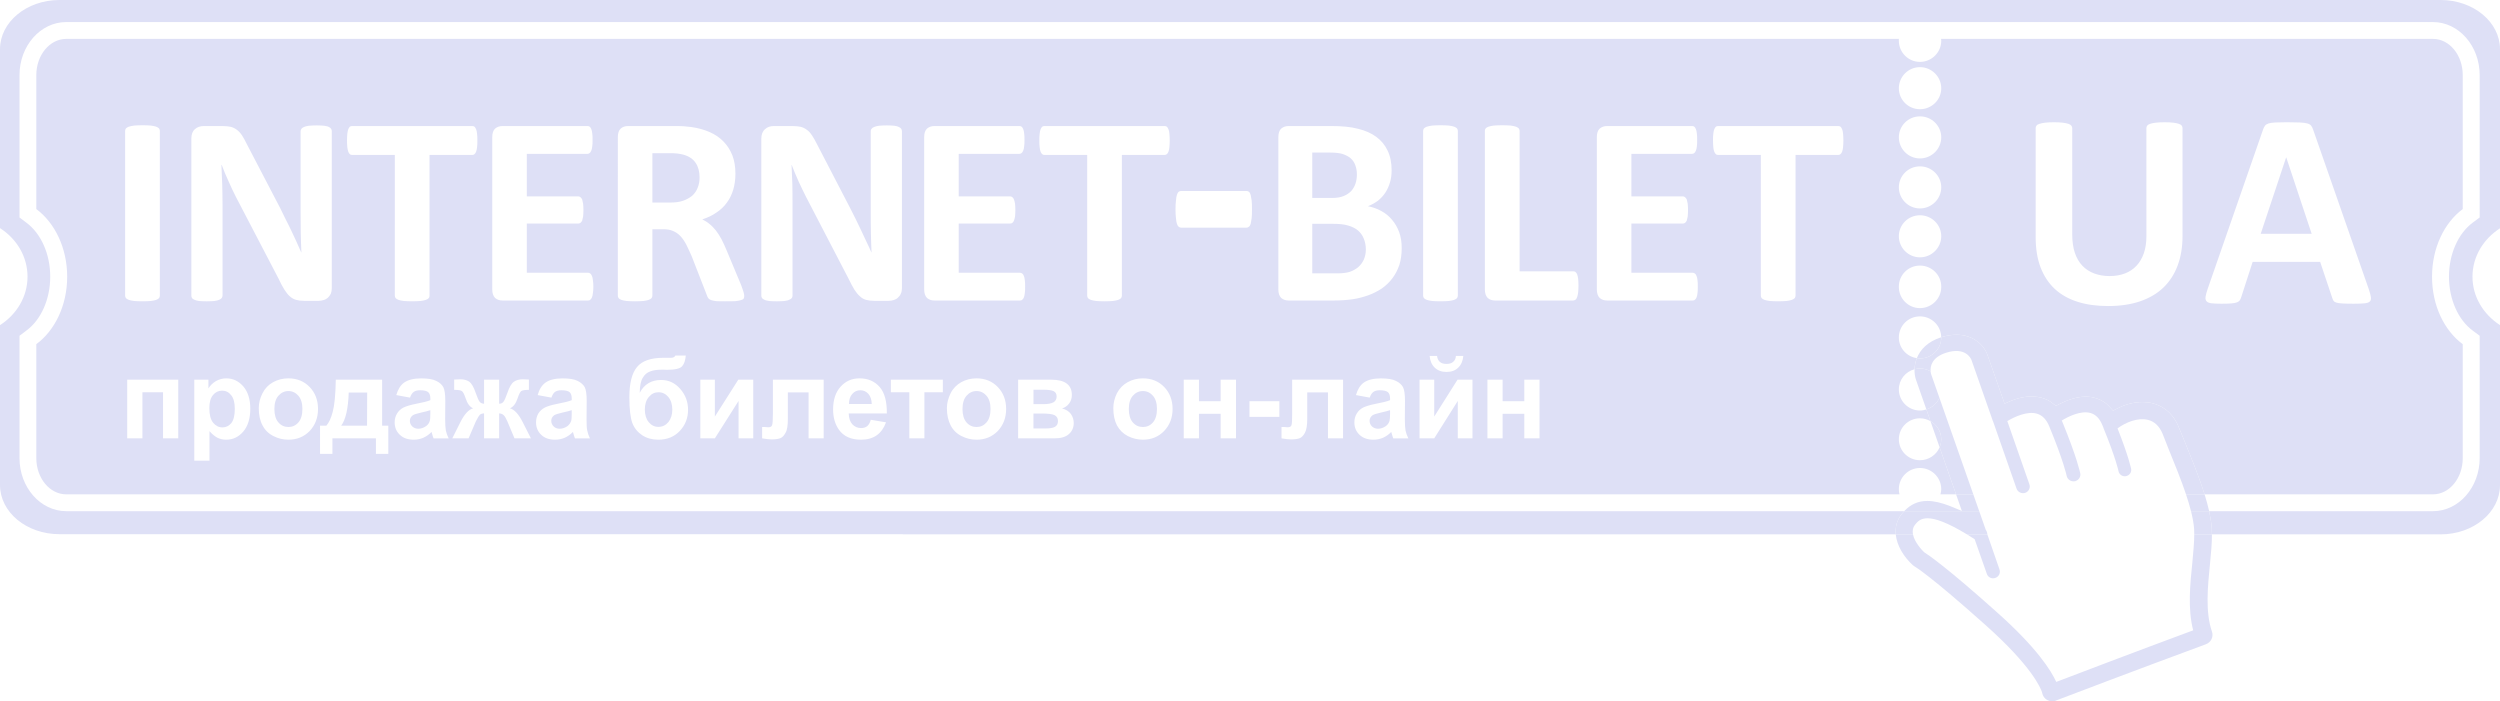 <?xml version="1.0" encoding="utf-8"?>
<!-- Generator: Adobe Illustrator 21.0.0, SVG Export Plug-In . SVG Version: 6.00 Build 0)  -->
<svg fill="#dee0f6" version="1.1" id="_x2D_deT_1" xmlns="http://www.w3.org/2000/svg" xmlns:xlink="http://www.w3.org/1999/xlink" x="0px" y="0px"
	 viewBox="0 0 340.952 95.65" style="enable-background:new 0 0 340.952 95.65;" xml:space="preserve">
<style type="text/css">
	.st0{fill:#dee0f6;}
</style>
<path d="M117.347,53.223c-0.46,0-0.827,0.164-1.12,0.51c-0.294,0.328-0.441,0.784-0.441,1.367h3.104
	c-0.019-0.619-0.184-1.075-0.478-1.402C118.118,53.387,117.769,53.223,117.347,53.223z"/>
<path d="M133.177,53.332c-0.532,0-0.991,0.219-1.359,0.638c-0.367,0.418-0.551,1.02-0.551,1.822c0,0.783,0.184,1.403,0.551,1.822
	c0.367,0.42,0.826,0.621,1.359,0.621c0.551,0,0.992-0.201,1.359-0.621c0.368-0.419,0.551-1.038,0.551-1.841
	c0-0.783-0.184-1.384-0.551-1.803C134.169,53.551,133.728,53.332,133.177,53.332z"/>
<path d="M143.682,54.863c0.276-0.165,0.422-0.438,0.422-0.784c0-0.347-0.128-0.584-0.404-0.729
	c-0.257-0.128-0.735-0.201-1.414-0.201h-1.341v1.97h1.341C142.929,55.119,143.388,55.026,143.682,54.863z"/>
<path d="M183.244,26.738c0.414-0.173,0.741-0.39,1.025-0.671c0.262-0.303,0.458-0.628,0.589-1.017
	c0.131-0.39,0.196-0.801,0.196-1.235c0-0.476-0.065-0.886-0.217-1.276c-0.131-0.39-0.349-0.693-0.633-0.953
	c-0.284-0.238-0.655-0.434-1.091-0.585c-0.436-0.13-1.025-0.195-1.745-0.195h-2.4v6.192h2.64
	C182.305,26.998,182.829,26.911,183.244,26.738z"/>
<path d="M185.207,31.436c-0.349-0.282-0.786-0.52-1.331-0.672c-0.546-0.174-1.244-0.239-2.094-0.239h-2.815v6.756h3.425
	c0.655,0,1.2-0.065,1.659-0.195c0.436-0.151,0.829-0.369,1.156-0.628c0.327-0.281,0.589-0.627,0.786-1.039
	c0.174-0.411,0.283-0.866,0.283-1.407c0-0.541-0.109-1.04-0.283-1.472C185.818,32.107,185.557,31.739,185.207,31.436z"/>
<path d="M143.811,56.613c-0.312-0.146-0.9-0.219-1.8-0.219h-1.066v2.041h1.635c0.588,0,1.029-0.073,1.285-0.219
	c0.275-0.146,0.422-0.42,0.422-0.783C144.288,57.032,144.123,56.777,143.811,56.613z"/>
<path d="M187.189,56.631c-0.257,0.2-0.404,0.455-0.404,0.747c0,0.31,0.111,0.565,0.331,0.784c0.221,0.2,0.495,0.31,0.827,0.31
	c0.368,0,0.716-0.127,1.065-0.364c0.257-0.2,0.421-0.437,0.496-0.711c0.054-0.182,0.073-0.529,0.073-1.021v-0.437
	c-0.258,0.091-0.681,0.201-1.25,0.328C187.74,56.394,187.372,56.521,187.189,56.631z"/>
<path d="M93.184,21.087c-0.24-0.066-0.524-0.108-0.829-0.152c-0.306-0.044-0.72-0.044-1.266-0.044h-2.117v6.733h2.4
	c0.676,0,1.265-0.065,1.767-0.238c0.502-0.173,0.916-0.411,1.266-0.693c0.327-0.303,0.589-0.671,0.741-1.083
	c0.175-0.411,0.262-0.887,0.262-1.407c0-0.779-0.174-1.45-0.524-1.97C94.536,21.694,93.969,21.304,93.184,21.087z"/>
<path d="M30.296,53.277c-0.496,0-0.919,0.201-1.249,0.602c-0.331,0.4-0.496,0.984-0.496,1.767c0,0.911,0.166,1.568,0.514,2.005
	c0.349,0.419,0.772,0.638,1.267,0.638c0.496,0,0.881-0.2,1.212-0.583c0.313-0.401,0.478-1.056,0.478-1.95
	c0-0.838-0.165-1.458-0.496-1.859C31.196,53.478,30.792,53.277,30.296,53.277z"/>
<path d="M46.531,58.053h3.526l0.019-4.52H47.56C47.486,55.738,47.137,57.25,46.531,58.053z"/>
<path d="M39.332,53.332c-0.532,0-0.991,0.219-1.359,0.638c-0.367,0.418-0.551,1.02-0.551,1.822c0,0.783,0.184,1.403,0.551,1.822
	c0.368,0.42,0.827,0.621,1.359,0.621s0.991-0.201,1.359-0.621c0.367-0.419,0.551-1.038,0.551-1.841c0-0.783-0.184-1.384-0.551-1.803
	C40.323,53.551,39.864,53.332,39.332,53.332z"/>
<path d="M89.817,53.496c-0.533,0-0.955,0.201-1.322,0.638c-0.367,0.419-0.551,1.002-0.551,1.713c0,0.729,0.184,1.313,0.532,1.732
	c0.349,0.419,0.79,0.638,1.304,0.638c0.569,0,1.01-0.219,1.378-0.656c0.348-0.438,0.532-1.021,0.532-1.695
	c0-0.711-0.184-1.294-0.551-1.732C90.791,53.715,90.332,53.496,89.817,53.496z"/>
<path d="M75.584,56.631c-0.275,0.2-0.403,0.455-0.403,0.747c0,0.31,0.11,0.565,0.33,0.784c0.202,0.2,0.478,0.31,0.826,0.31
	c0.368,0,0.717-0.127,1.066-0.364c0.239-0.2,0.404-0.437,0.496-0.711c0.055-0.182,0.073-0.529,0.073-1.021v-0.437
	c-0.257,0.091-0.679,0.201-1.267,0.328C76.135,56.394,75.769,56.521,75.584,56.631z"/>
<path d="M56.301,56.631c-0.257,0.2-0.404,0.455-0.404,0.747c0,0.31,0.11,0.565,0.331,0.784c0.221,0.2,0.495,0.31,0.827,0.31
	c0.367,0,0.716-0.127,1.065-0.364c0.257-0.2,0.422-0.437,0.496-0.711c0.055-0.182,0.073-0.529,0.073-1.021v-0.437
	c-0.258,0.091-0.68,0.201-1.249,0.328C56.852,56.394,56.485,56.521,56.301,56.631z"/>
<path d="M155.877,53.332c-0.551,0-1.01,0.219-1.377,0.638c-0.368,0.418-0.551,1.02-0.551,1.822c0,0.783,0.184,1.403,0.551,1.822
	c0.367,0.42,0.826,0.621,1.377,0.621c0.532,0,0.992-0.201,1.359-0.621c0.367-0.419,0.551-1.038,0.551-1.841
	c0-0.783-0.184-1.384-0.551-1.803C156.868,53.551,156.409,53.332,155.877,53.332z"/>
<path d="M340.952,31.133V6.711c0-3.702-3.622-6.711-8.095-6.711h-21.685h-0.175h-8.116h-12.868h-22.089H8.116
	C3.621,0,0,3.009,0,6.711v24.401c2.269,1.45,3.753,3.875,3.753,6.624c0,2.729-1.484,5.153-3.753,6.604v21.801
	c0,3.725,3.621,6.712,8.116,6.712h114.909c0.066,0,0.11,0.022,0.175,0.022h8.291h127.054c-0.09-0.969,0.139-1.938,0.834-2.803
	c0.103-0.128,0.209-0.245,0.316-0.358l-6.683,0h-6.612H9.032c-3.513,0-6.371-3.247-6.371-7.231V46.938v-1.147l0.917-0.694
	c2.029-1.472,3.272-4.308,3.272-7.361c0-3.075-1.243-5.889-3.272-7.383l-0.917-0.693v-1.148V10.24c0-3.984,2.858-7.231,6.371-7.231
	h237.367h6.612h14.914h22.089h41.796c3.514,0,6.37,3.247,6.37,7.231v18.273v1.148l-0.937,0.693
	c-2.006,1.494-3.251,4.308-3.251,7.383c0,3.052,1.245,5.889,3.251,7.361l0.937,0.694v1.147v15.545c0,3.984-2.857,7.231-6.37,7.231
	h-30.526c0.177,0.802,0.305,1.574,0.354,2.308c0.021,0.272,0.023,0.562,0.025,0.854h31.194c4.473,0,8.095-3.009,8.095-6.711V44.34
	c-2.248-1.451-3.753-3.854-3.753-6.604C337.199,34.987,338.704,32.583,340.952,31.133z"/>
<polygon points="311.802,21.472 311.783,21.472 308.316,31.89 315.268,31.89 "/>
<path d="M261.846,62.765c-1.592,0-2.879-1.278-2.879-2.858c0-1.581,1.286-2.858,2.879-2.858c0.522,0,1.007,0.148,1.432,0.388
	l-0.559-1.598c-0.278,0.089-0.568,0.149-0.873,0.149c-1.592,0-2.879-1.299-2.879-2.88c0-1.325,0.909-2.426,2.139-2.751
	c0.016-0.489,0.114-1.005,0.316-1.513c-1.39-0.204-2.456-1.379-2.456-2.815c0-1.603,1.286-2.88,2.879-2.88
	c1.58,0,2.878,1.258,2.899,2.843c0.016-0.005,0.029-0.011,0.045-0.016c0.719-0.215,1.396-0.324,2.051-0.324
	c2.203,0,3.686,1.342,4.188,2.685l2.356,6.712l0.742-0.325c1.592-0.672,3.054-0.823,4.297-0.477
	c0.589,0.152,1.113,0.412,1.571,0.801l0.392,0.302l0.458-0.238c0.895-0.454,2.248-1.018,3.622-1.018
	c0.437,0,0.872,0.065,1.243,0.174c0.808,0.217,1.505,0.65,2.051,1.277L288.178,56l0.524-0.26c0.806-0.432,2.072-0.909,3.467-0.909
	c0.458,0,0.917,0.044,1.332,0.153c1.177,0.281,2.77,1.082,3.665,3.333l0.808,1.97c1.051,2.591,2.008,4.964,2.688,7.133h31.149
	c2.248,0,4.059-2.208,4.059-4.937V46.938c-2.509-1.841-4.188-5.261-4.188-9.202c0-3.94,1.679-7.361,4.188-9.223V10.24
	c0-2.727-1.811-4.936-4.059-4.936h-41.796h-22.089h-14.914h-6.612H9.032c-2.247,0-4.08,2.208-4.08,4.936v18.273
	c2.509,1.862,4.21,5.283,4.21,9.223c0,3.941-1.701,7.361-4.21,9.202v15.545c0,2.729,1.833,4.937,4.08,4.937h237.367h6.612h6.043
	c-0.066-0.239-0.087-0.476-0.087-0.714c0-1.581,1.286-2.88,2.879-2.88c1.593,0,2.903,1.299,2.903,2.88
	c0,0.238-0.045,0.475-0.11,0.714h2.13l-2.244-6.417C264.086,62.037,263.047,62.765,261.846,62.765z M301.08,39.411l7.56-21.749
	c0.077-0.213,0.162-0.388,0.265-0.524c0.103-0.129,0.265-0.233,0.485-0.304c0.22-0.065,0.524-0.11,0.918-0.13
	c0.388-0.019,0.912-0.032,1.552-0.032c0.743,0,1.339,0.013,1.785,0.032c0.44,0.02,0.783,0.065,1.028,0.13
	c0.246,0.071,0.427,0.175,0.53,0.317c0.11,0.136,0.2,0.323,0.278,0.569l7.579,21.729c0.149,0.453,0.246,0.815,0.285,1.08
	c0.033,0.265-0.013,0.466-0.155,0.595c-0.136,0.136-0.382,0.213-0.737,0.246c-0.356,0.033-0.841,0.052-1.462,0.052
	c-0.64,0-1.145-0.013-1.507-0.033c-0.356-0.019-0.634-0.058-0.821-0.11c-0.188-0.058-0.323-0.136-0.401-0.239
	c-0.071-0.104-0.136-0.233-0.187-0.401l-1.649-4.921h-9.209l-1.552,4.792c-0.052,0.175-0.117,0.323-0.2,0.446
	c-0.078,0.117-0.214,0.213-0.395,0.285c-0.181,0.065-0.446,0.116-0.776,0.142c-0.336,0.026-0.776,0.039-1.319,0.039
	c-0.582,0-1.035-0.019-1.365-0.058c-0.33-0.039-0.556-0.129-0.679-0.278c-0.129-0.142-0.175-0.349-0.136-0.615
	C300.834,40.207,300.931,39.851,301.08,39.411z M277.624,17.469c0-0.123,0.039-0.239,0.117-0.336
	c0.071-0.103,0.207-0.187,0.408-0.246c0.194-0.064,0.452-0.116,0.763-0.155c0.317-0.039,0.724-0.058,1.216-0.058
	c0.478,0,0.879,0.02,1.19,0.058c0.317,0.039,0.569,0.091,0.763,0.155c0.188,0.058,0.323,0.142,0.408,0.246
	c0.077,0.097,0.123,0.214,0.123,0.336v14.479c0,0.97,0.116,1.811,0.356,2.529c0.239,0.711,0.589,1.306,1.035,1.772
	c0.446,0.465,0.983,0.815,1.61,1.047c0.627,0.233,1.326,0.356,2.095,0.356c0.783,0,1.481-0.123,2.102-0.362
	c0.621-0.24,1.145-0.589,1.572-1.054c0.433-0.459,0.763-1.028,0.996-1.701c0.233-0.679,0.349-1.449,0.349-2.302V17.469
	c0-0.123,0.039-0.239,0.117-0.336c0.071-0.103,0.207-0.187,0.395-0.246c0.194-0.064,0.446-0.116,0.769-0.155
	c0.324-0.039,0.724-0.058,1.203-0.058c0.479,0,0.873,0.02,1.183,0.058c0.31,0.039,0.556,0.091,0.75,0.155
	c0.188,0.058,0.323,0.142,0.395,0.246c0.078,0.097,0.116,0.214,0.116,0.336v14.706c0,1.5-0.22,2.845-0.666,4.035
	c-0.44,1.183-1.093,2.192-1.946,3.013c-0.86,0.821-1.921,1.442-3.188,1.875c-1.261,0.427-2.716,0.64-4.352,0.64
	c-1.546,0-2.93-0.188-4.152-0.576c-1.229-0.388-2.263-0.97-3.111-1.752c-0.841-0.783-1.487-1.759-1.94-2.93
	c-0.446-1.164-0.673-2.535-0.673-4.1V17.469z M258.967,5.304h5.759c0,0.087,0.023,0.173,0.023,0.259c0,1.58-1.31,2.879-2.903,2.879
	c-1.592,0-2.879-1.299-2.879-2.879V5.304z M261.846,9.158c1.593,0,2.903,1.299,2.903,2.88c0,1.58-1.31,2.858-2.903,2.858
	c-1.592,0-2.879-1.278-2.879-2.858C258.967,10.457,260.253,9.158,261.846,9.158z M261.846,15.87c1.593,0,2.903,1.277,2.903,2.858
	c0,1.58-1.31,2.879-2.903,2.879c-1.592,0-2.879-1.299-2.879-2.879C258.967,17.146,260.253,15.87,261.846,15.87z M261.846,22.689
	c1.593,0,2.903,1.278,2.903,2.858c0,1.581-1.31,2.88-2.903,2.88c-1.592,0-2.879-1.299-2.879-2.88
	C258.967,23.967,260.253,22.689,261.846,22.689z M261.846,29.358c1.593,0,2.903,1.277,2.903,2.858c0,1.581-1.31,2.879-2.903,2.879
	c-1.592,0-2.879-1.299-2.879-2.879C258.967,30.635,260.253,29.358,261.846,29.358z M258.967,39.078c0-1.58,1.286-2.858,2.879-2.858
	c1.593,0,2.903,1.278,2.903,2.858c0,0.011-0.003,0.021-0.003,0.032c0,0.011,0.003,0.021,0.003,0.032c0,1.581-1.31,2.88-2.903,2.88
	c-1.592,0-2.879-1.299-2.879-2.88c0-0.011,0.003-0.021,0.003-0.032C258.97,39.1,258.967,39.09,258.967,39.078z M194.087,17.84
	c0-0.109,0.042-0.217,0.108-0.325c0.088-0.086,0.219-0.173,0.393-0.238c0.196-0.065,0.437-0.109,0.742-0.152
	c0.284-0.022,0.676-0.043,1.113-0.043c0.48,0,0.85,0.021,1.156,0.043c0.305,0.043,0.545,0.087,0.72,0.152
	c0.174,0.065,0.305,0.152,0.393,0.238c0.065,0.109,0.108,0.217,0.108,0.325v22.473c0,0.13-0.043,0.238-0.108,0.346
	c-0.089,0.088-0.219,0.173-0.393,0.238c-0.175,0.065-0.415,0.109-0.72,0.152c-0.305,0.022-0.676,0.043-1.156,0.043
	c-0.437,0-0.829-0.021-1.135-0.043c-0.305-0.043-0.545-0.087-0.72-0.152c-0.174-0.065-0.305-0.151-0.393-0.238
	c-0.066-0.108-0.108-0.216-0.108-0.346V17.84z M199.567,48.54c-0.056,0.674-0.294,1.22-0.699,1.603
	c-0.404,0.401-0.937,0.583-1.598,0.583c-0.642,0-1.174-0.182-1.597-0.583c-0.403-0.382-0.643-0.929-0.697-1.603h1.01
	c0.038,0.364,0.166,0.619,0.368,0.801c0.219,0.201,0.514,0.291,0.917,0.291c0.404,0,0.716-0.091,0.919-0.291
	c0.219-0.182,0.348-0.437,0.367-0.801H199.567z M126.04,18.706c0-0.542,0.131-0.931,0.392-1.17c0.284-0.238,0.612-0.346,1.004-0.346
	h11.606c0.109,0,0.197,0.022,0.284,0.087c0.088,0.065,0.153,0.173,0.218,0.325c0.066,0.151,0.11,0.347,0.131,0.585
	c0.044,0.237,0.044,0.541,0.044,0.909c0,0.346,0,0.628-0.044,0.866c-0.021,0.26-0.065,0.432-0.131,0.584
	c-0.065,0.152-0.13,0.26-0.218,0.325c-0.087,0.065-0.174,0.109-0.284,0.109h-8.291v5.801h7.026c0.109,0,0.196,0.044,0.284,0.109
	c0.087,0.065,0.174,0.174,0.218,0.303c0.065,0.152,0.109,0.346,0.153,0.585c0.022,0.239,0.044,0.519,0.044,0.865
	c0,0.347-0.022,0.65-0.044,0.888c-0.044,0.238-0.087,0.411-0.153,0.563c-0.044,0.13-0.131,0.238-0.218,0.303
	c-0.087,0.065-0.175,0.087-0.284,0.087h-7.026v6.712h8.356c0.109,0,0.218,0.043,0.306,0.108c0.087,0.065,0.174,0.174,0.218,0.324
	c0.066,0.13,0.108,0.325,0.131,0.563c0.044,0.238,0.044,0.542,0.044,0.91c0,0.346,0,0.649-0.044,0.888
	c-0.022,0.238-0.065,0.433-0.131,0.585c-0.044,0.13-0.131,0.238-0.218,0.303c-0.088,0.086-0.197,0.108-0.306,0.108h-11.672
	c-0.392,0-0.72-0.108-1.004-0.346c-0.261-0.26-0.392-0.65-0.392-1.169V18.706z M47.368,18.229c0.022-0.259,0.087-0.454,0.131-0.606
	c0.065-0.152,0.131-0.26,0.217-0.346c0.088-0.065,0.197-0.087,0.305-0.087h16.385c0.109,0,0.218,0.022,0.306,0.087
	c0.087,0.087,0.152,0.195,0.218,0.346c0.065,0.152,0.109,0.346,0.13,0.606c0.044,0.26,0.044,0.585,0.044,0.953
	c0,0.346,0,0.65-0.044,0.909c-0.022,0.238-0.066,0.454-0.13,0.606c-0.066,0.151-0.131,0.26-0.218,0.324
	c-0.088,0.087-0.196,0.108-0.306,0.108h-5.826v19.183c0,0.13-0.021,0.238-0.109,0.346c-0.088,0.088-0.196,0.173-0.393,0.238
	c-0.174,0.065-0.414,0.109-0.719,0.152c-0.306,0.022-0.676,0.043-1.134,0.043c-0.458,0-0.852-0.021-1.156-0.043
	c-0.306-0.043-0.546-0.087-0.72-0.152c-0.174-0.065-0.306-0.151-0.393-0.238c-0.065-0.108-0.109-0.216-0.109-0.346V21.13h-5.826
	c-0.109,0-0.218-0.021-0.305-0.108c-0.087-0.064-0.153-0.173-0.217-0.324c-0.044-0.152-0.109-0.368-0.131-0.606
	c-0.022-0.259-0.044-0.563-0.044-0.909C47.324,18.814,47.346,18.489,47.368,18.229z M17.064,40.313V17.84
	c0-0.109,0.043-0.217,0.109-0.325c0.088-0.086,0.218-0.173,0.393-0.238c0.197-0.065,0.437-0.109,0.742-0.152
	c0.284-0.022,0.676-0.043,1.135-0.043c0.458,0,0.851,0.021,1.134,0.043c0.306,0.043,0.546,0.087,0.72,0.152
	c0.175,0.065,0.306,0.152,0.393,0.238c0.065,0.109,0.109,0.217,0.109,0.325v22.473c0,0.13-0.044,0.238-0.109,0.346
	c-0.088,0.088-0.218,0.173-0.393,0.238c-0.174,0.065-0.414,0.109-0.72,0.152c-0.283,0.022-0.676,0.043-1.134,0.043
	c-0.458,0-0.851-0.021-1.156-0.043c-0.305-0.043-0.545-0.087-0.72-0.152c-0.174-0.065-0.305-0.151-0.393-0.238
	C17.107,40.551,17.064,40.443,17.064,40.313z M24.309,59.783h-2.075v-6.287h-2.81v6.287h-2.075v-8h6.96V59.783z M33.18,58.854
	c-0.643,0.747-1.413,1.112-2.332,1.112c-0.422,0-0.826-0.091-1.175-0.256c-0.349-0.182-0.717-0.474-1.102-0.91v4.027h-2.075V51.783
	h1.928v1.184c0.257-0.4,0.588-0.729,1.01-0.984c0.441-0.255,0.918-0.382,1.432-0.382c0.901,0,1.672,0.364,2.314,1.093
	c0.624,0.728,0.955,1.749,0.955,3.043C34.134,57.085,33.803,58.125,33.18,58.854z M42.234,58.781
	c-0.772,0.784-1.726,1.185-2.902,1.185c-0.716,0-1.395-0.164-2.038-0.492c-0.661-0.329-1.157-0.821-1.488-1.458
	c-0.349-0.638-0.514-1.422-0.514-2.352c0-0.692,0.165-1.367,0.514-2.042c0.331-0.656,0.808-1.148,1.432-1.494
	c0.625-0.346,1.322-0.528,2.094-0.528c1.176,0,2.148,0.4,2.902,1.184c0.753,0.784,1.138,1.787,1.138,2.988
	C43.372,56.977,42.987,57.98,42.234,58.781z M41.456,41.027c-0.415,0-0.764-0.043-1.07-0.13c-0.305-0.086-0.589-0.238-0.851-0.476
	c-0.262-0.216-0.502-0.542-0.742-0.909c-0.24-0.389-0.524-0.887-0.807-1.516l-5.804-11.128c-0.327-0.65-0.676-1.364-1.003-2.122
	c-0.35-0.779-0.677-1.516-0.939-2.252h-0.043c0.043,0.888,0.087,1.775,0.109,2.641c0.022,0.888,0.044,1.798,0.044,2.728v12.45
	c0,0.108-0.044,0.216-0.109,0.325c-0.065,0.086-0.174,0.174-0.327,0.238c-0.174,0.086-0.393,0.13-0.676,0.173
	c-0.262,0.022-0.612,0.043-1.048,0.043c-0.414,0-0.763-0.021-1.047-0.043c-0.284-0.043-0.48-0.087-0.633-0.173
	c-0.174-0.065-0.284-0.152-0.327-0.238c-0.066-0.109-0.087-0.217-0.087-0.325V18.923c0-0.585,0.153-1.018,0.479-1.299
	c0.328-0.303,0.742-0.433,1.222-0.433h2.531c0.458,0,0.829,0.043,1.156,0.108c0.306,0.087,0.589,0.217,0.83,0.412
	c0.239,0.173,0.479,0.433,0.697,0.758c0.197,0.324,0.437,0.714,0.655,1.191l4.538,8.703c0.262,0.541,0.524,1.061,0.763,1.559
	c0.262,0.52,0.524,1.018,0.764,1.538c0.24,0.498,0.458,0.995,0.698,1.493c0.218,0.476,0.436,0.974,0.654,1.472h0.022
	c-0.043-0.866-0.065-1.753-0.088-2.685c-0.021-0.93-0.021-1.818-0.021-2.663V17.905c0-0.13,0.043-0.238,0.109-0.325
	c0.066-0.108,0.196-0.194,0.349-0.259c0.174-0.087,0.393-0.13,0.676-0.173c0.284-0.022,0.632-0.044,1.047-0.044
	c0.414,0,0.764,0.022,1.026,0.044c0.283,0.043,0.502,0.086,0.654,0.173c0.152,0.065,0.24,0.151,0.306,0.259
	c0.065,0.087,0.087,0.196,0.087,0.325v21.391c0,0.281-0.044,0.542-0.13,0.758c-0.11,0.217-0.24,0.39-0.393,0.541
	c-0.175,0.152-0.349,0.259-0.59,0.324c-0.218,0.066-0.436,0.109-0.654,0.109H41.456z M52.959,61.898h-1.69v-2.115h-5.932v2.115
	h-1.69v-3.845h0.863c0.349-0.402,0.643-1.021,0.863-1.878c0.239-0.857,0.386-2.315,0.423-4.392h6.317v6.27h0.845V61.898z
	 M59.13,59.783c-0.055-0.128-0.129-0.346-0.202-0.619c-0.037-0.128-0.056-0.2-0.073-0.255c-0.349,0.364-0.734,0.619-1.139,0.801
	c-0.403,0.165-0.826,0.256-1.285,0.256c-0.808,0-1.432-0.219-1.909-0.675c-0.46-0.437-0.698-1.002-0.698-1.694
	c0-0.438,0.11-0.857,0.33-1.203c0.202-0.346,0.496-0.621,0.882-0.819c0.385-0.183,0.937-0.347,1.653-0.492
	c0.956-0.183,1.635-0.347,2.002-0.51v-0.219c0-0.401-0.092-0.693-0.294-0.875c-0.203-0.164-0.569-0.255-1.102-0.255
	c-0.386,0-0.661,0.073-0.863,0.219c-0.22,0.146-0.385,0.418-0.514,0.784l-1.873-0.346c0.22-0.766,0.569-1.349,1.083-1.713
	c0.533-0.365,1.286-0.564,2.314-0.564c0.919,0,1.598,0.109,2.057,0.346c0.46,0.219,0.772,0.51,0.955,0.838
	c0.183,0.347,0.275,0.984,0.275,1.896l-0.018,2.478c0,0.711,0.036,1.221,0.092,1.549c0.073,0.347,0.202,0.693,0.385,1.075H59.13z
	 M70.167,59.783l-0.973-2.314c-0.184-0.4-0.331-0.692-0.496-0.838c-0.147-0.146-0.349-0.237-0.625-0.255v3.408h-2.057v-3.408
	c-0.275,0.019-0.459,0.091-0.569,0.182c-0.11,0.11-0.294,0.402-0.551,0.911l-0.991,2.314h-2.222l1.102-2.205
	c0.55-1.094,1.138-1.732,1.744-1.895c-0.459-0.182-0.79-0.638-1.028-1.367c-0.184-0.547-0.349-0.874-0.514-0.983
	c-0.147-0.11-0.496-0.165-1.047-0.165v-1.403c0.404-0.018,0.698-0.036,0.863-0.036c0.459,0,0.845,0.109,1.176,0.31
	c0.312,0.219,0.624,0.73,0.9,1.55c0.22,0.637,0.404,1.038,0.532,1.202c0.128,0.163,0.331,0.255,0.606,0.273v-3.281h2.057v3.281
	c0.257,0,0.459-0.091,0.588-0.273c0.147-0.183,0.312-0.583,0.533-1.202c0.275-0.82,0.588-1.332,0.9-1.531
	c0.312-0.22,0.716-0.329,1.212-0.329c0.147,0,0.423,0.019,0.826,0.036v1.403c-0.532,0-0.881,0.056-1.047,0.165
	c-0.146,0.109-0.312,0.437-0.495,0.983c-0.238,0.729-0.587,1.185-1.047,1.367c0.606,0.163,1.194,0.801,1.745,1.895l1.119,2.205
	H70.167z M78.413,59.783c-0.055-0.128-0.128-0.346-0.203-0.619c-0.037-0.128-0.055-0.2-0.073-0.255
	c-0.349,0.364-0.735,0.619-1.139,0.801c-0.404,0.165-0.826,0.256-1.285,0.256c-0.808,0-1.451-0.219-1.91-0.675
	c-0.459-0.437-0.698-1.002-0.698-1.694c0-0.438,0.11-0.857,0.312-1.203c0.221-0.346,0.515-0.621,0.901-0.819
	c0.367-0.183,0.918-0.347,1.653-0.492c0.955-0.183,1.634-0.347,2.002-0.51v-0.219c0-0.401-0.091-0.693-0.294-0.875
	c-0.202-0.164-0.569-0.255-1.12-0.255c-0.367,0-0.643,0.073-0.863,0.219c-0.202,0.146-0.367,0.418-0.496,0.784l-1.873-0.346
	c0.203-0.766,0.569-1.349,1.083-1.713c0.515-0.365,1.286-0.564,2.296-0.564c0.937,0,1.616,0.109,2.076,0.346
	c0.441,0.219,0.771,0.51,0.955,0.838c0.184,0.347,0.276,0.984,0.276,1.896l-0.019,2.478c0,0.711,0.019,1.221,0.092,1.549
	c0.073,0.347,0.183,0.693,0.367,1.075H78.413z M80.857,39.988c-0.022,0.238-0.066,0.433-0.131,0.585
	c-0.066,0.13-0.131,0.238-0.218,0.303c-0.087,0.086-0.196,0.108-0.306,0.108H68.53c-0.393,0-0.72-0.108-1.004-0.346
	c-0.261-0.26-0.392-0.65-0.392-1.169V18.706c0-0.542,0.131-0.931,0.392-1.17c0.284-0.238,0.611-0.346,1.004-0.346h11.607
	c0.109,0,0.196,0.022,0.283,0.087c0.087,0.065,0.153,0.173,0.218,0.325c0.066,0.151,0.109,0.347,0.132,0.585
	c0.044,0.237,0.044,0.541,0.044,0.909c0,0.346,0,0.628-0.044,0.866c-0.022,0.26-0.066,0.432-0.132,0.584
	c-0.065,0.152-0.131,0.26-0.218,0.325c-0.087,0.065-0.175,0.109-0.283,0.109h-8.29v5.801h7.024c0.11,0,0.197,0.044,0.284,0.109
	c0.088,0.065,0.174,0.174,0.24,0.303c0.044,0.152,0.086,0.346,0.13,0.585c0.022,0.239,0.044,0.519,0.044,0.865
	c0,0.347-0.022,0.65-0.044,0.888c-0.044,0.238-0.087,0.411-0.13,0.563c-0.066,0.13-0.152,0.238-0.24,0.303
	c-0.087,0.065-0.174,0.087-0.284,0.087h-7.024v6.712h8.355c0.109,0,0.218,0.043,0.306,0.108c0.087,0.065,0.152,0.174,0.218,0.324
	c0.065,0.13,0.109,0.325,0.131,0.563c0.043,0.238,0.065,0.542,0.065,0.91C80.922,39.447,80.9,39.75,80.857,39.988z M92.719,58.764
	c-0.753,0.801-1.726,1.203-2.939,1.203c-0.827,0-1.56-0.2-2.185-0.601c-0.625-0.419-1.084-0.966-1.359-1.677
	c-0.257-0.711-0.404-1.878-0.404-3.499c0-1.932,0.348-3.299,1.047-4.137c0.679-0.838,1.892-1.257,3.599-1.257h1.047
	c0.294,0,0.496-0.109,0.587-0.31h1.414c-0.055,0.638-0.201,1.13-0.495,1.458c-0.275,0.328-0.973,0.492-2.094,0.492
	c-0.128,0-0.257,0-0.385-0.018h-0.276c-0.661,0-1.193,0.073-1.598,0.237c-0.423,0.145-0.753,0.419-1.01,0.856
	c-0.276,0.42-0.404,1.113-0.423,2.059c0.313-0.582,0.698-1.02,1.194-1.312c0.478-0.291,1.047-0.437,1.726-0.437
	c1.029,0,1.892,0.401,2.608,1.221c0.716,0.82,1.065,1.768,1.065,2.844C93.839,56.995,93.472,57.961,92.719,58.764z M93.598,33.363
	c-0.24-0.455-0.502-0.844-0.807-1.169c-0.284-0.302-0.633-0.541-1.004-0.693c-0.392-0.173-0.829-0.238-1.331-0.238h-1.484v9.05
	c0,0.13-0.044,0.238-0.109,0.346c-0.088,0.088-0.219,0.173-0.393,0.238c-0.174,0.065-0.414,0.109-0.72,0.152
	c-0.305,0.022-0.676,0.043-1.156,0.043c-0.436,0-0.829-0.021-1.134-0.043c-0.305-0.043-0.545-0.087-0.719-0.152
	c-0.175-0.065-0.306-0.151-0.371-0.238c-0.088-0.108-0.109-0.216-0.109-0.346V18.706c0-0.542,0.131-0.931,0.393-1.17
	c0.262-0.238,0.611-0.346,1.004-0.346h6.021c0.611,0,1.113,0,1.506,0.022c0.392,0.043,0.742,0.065,1.069,0.108
	c0.938,0.13,1.789,0.368,2.531,0.693c0.742,0.325,1.374,0.758,1.898,1.299c0.524,0.541,0.917,1.169,1.2,1.884
	c0.283,0.735,0.414,1.58,0.414,2.51c0,0.801-0.109,1.538-0.306,2.188c-0.196,0.649-0.48,1.234-0.872,1.753
	c-0.37,0.519-0.851,0.974-1.418,1.343c-0.545,0.389-1.2,0.692-1.92,0.93c0.349,0.173,0.677,0.368,0.982,0.628
	c0.306,0.238,0.589,0.541,0.873,0.888c0.261,0.346,0.523,0.736,0.763,1.191c0.24,0.454,0.458,0.952,0.698,1.515l1.964,4.698
	c0.174,0.455,0.283,0.801,0.349,1.018c0.065,0.216,0.087,0.389,0.087,0.498c0,0.13-0.022,0.26-0.065,0.346
	c-0.044,0.086-0.174,0.173-0.349,0.216c-0.174,0.066-0.436,0.109-0.786,0.152c-0.349,0.021-0.829,0.021-1.418,0.021
	c-0.502,0-0.916,0-1.2-0.021c-0.305-0.044-0.545-0.087-0.72-0.152c-0.174-0.065-0.283-0.151-0.371-0.26
	c-0.065-0.108-0.13-0.216-0.174-0.367l-2.073-5.326C94.078,34.381,93.838,33.84,93.598,33.363z M102.728,59.783h-2.002v-5.102
	l-3.232,5.102h-1.983v-8h1.983v5.031l3.195-5.031h2.039V59.783z M112.333,59.783h-2.057v-6.268h-2.828v3.59
	c0,0.912-0.093,1.549-0.313,1.914c-0.202,0.382-0.422,0.619-0.68,0.728c-0.256,0.109-0.661,0.182-1.212,0.182
	c-0.331,0-0.753-0.054-1.304-0.146v-1.548h0.349c0.221,0.017,0.385,0.036,0.496,0.036c0.276,0,0.46-0.091,0.514-0.291
	c0.073-0.183,0.11-0.711,0.11-1.568v-4.629h6.924V59.783z M116.245,57.87c0.331,0.346,0.735,0.51,1.194,0.51
	c0.331,0,0.606-0.091,0.826-0.255c0.22-0.182,0.386-0.474,0.495-0.875l2.076,0.347c-0.275,0.765-0.698,1.367-1.267,1.768
	c-0.569,0.401-1.285,0.601-2.148,0.601c-1.359,0-2.37-0.455-3.011-1.367c-0.515-0.729-0.791-1.64-0.791-2.753
	c0-1.33,0.349-2.369,1.029-3.116c0.68-0.747,1.524-1.13,2.571-1.13c1.157,0,2.076,0.4,2.755,1.184
	c0.68,0.784,0.991,1.987,0.973,3.609h-5.198C115.767,57.032,115.932,57.524,116.245,57.87z M119.211,41.027
	c-0.415,0-0.786-0.043-1.091-0.13c-0.306-0.086-0.59-0.238-0.829-0.476c-0.262-0.216-0.524-0.542-0.763-0.909
	c-0.241-0.389-0.503-0.887-0.808-1.516l-5.782-11.128c-0.328-0.65-0.676-1.364-1.026-2.122c-0.349-0.779-0.655-1.516-0.938-2.252
	h-0.022c0.043,0.888,0.087,1.775,0.109,2.641c0.022,0.888,0.022,1.798,0.022,2.728v12.45c0,0.108-0.022,0.216-0.088,0.325
	c-0.065,0.086-0.196,0.174-0.349,0.238c-0.152,0.086-0.37,0.13-0.655,0.173c-0.284,0.022-0.632,0.043-1.047,0.043
	c-0.436,0-0.785-0.021-1.047-0.043c-0.284-0.043-0.502-0.087-0.654-0.173c-0.153-0.065-0.262-0.152-0.327-0.238
	c-0.065-0.109-0.087-0.217-0.087-0.325V18.923c0-0.585,0.175-1.018,0.501-1.299c0.327-0.303,0.72-0.433,1.2-0.433h2.531
	c0.458,0,0.851,0.043,1.156,0.108c0.306,0.087,0.589,0.217,0.829,0.412c0.262,0.173,0.481,0.433,0.699,0.758
	c0.218,0.324,0.436,0.714,0.676,1.191l4.516,8.703c0.262,0.541,0.524,1.061,0.786,1.559c0.261,0.52,0.502,1.018,0.741,1.538
	c0.24,0.498,0.48,0.995,0.699,1.493c0.24,0.476,0.458,0.974,0.677,1.472h0.021c-0.044-0.866-0.065-1.753-0.087-2.685
	c-0.022-0.93-0.022-1.818-0.022-2.663V17.905c0-0.13,0.022-0.238,0.108-0.325c0.066-0.108,0.175-0.194,0.35-0.259
	c0.175-0.087,0.393-0.13,0.676-0.173c0.262-0.022,0.611-0.044,1.047-0.044c0.415,0,0.742,0.022,1.026,0.044
	c0.284,0.043,0.48,0.086,0.632,0.173c0.153,0.065,0.262,0.151,0.328,0.259c0.043,0.087,0.087,0.196,0.087,0.325v21.391
	c0,0.281-0.044,0.542-0.153,0.758c-0.087,0.217-0.218,0.39-0.393,0.541c-0.153,0.152-0.35,0.259-0.568,0.324
	c-0.218,0.066-0.436,0.109-0.676,0.109H119.211z M128.586,53.496h-2.515v6.287h-2.057v-6.287h-2.517v-1.713h7.089V53.496z
	 M136.079,58.781c-0.771,0.784-1.726,1.185-2.883,1.185c-0.734,0-1.414-0.164-2.056-0.492c-0.661-0.329-1.157-0.821-1.488-1.458
	c-0.331-0.638-0.514-1.422-0.514-2.352c0-0.692,0.184-1.367,0.514-2.042c0.331-0.656,0.826-1.148,1.432-1.494
	c0.625-0.346,1.322-0.528,2.094-0.528c1.175,0,2.149,0.4,2.901,1.184c0.754,0.784,1.139,1.787,1.139,2.988
	C137.218,56.977,136.832,57.98,136.079,58.781z M145.776,59.2c-0.44,0.401-1.102,0.583-1.984,0.583h-4.94v-8h4.536
	c0.938,0,1.635,0.182,2.094,0.529c0.459,0.346,0.698,0.855,0.698,1.567c0,0.437-0.128,0.839-0.385,1.166
	c-0.257,0.328-0.569,0.547-0.955,0.656c0.533,0.145,0.937,0.382,1.212,0.765c0.257,0.364,0.385,0.783,0.385,1.221
	C146.437,58.308,146.216,58.817,145.776,59.2z M150.627,41.092c-0.436,0-0.829-0.021-1.134-0.043
	c-0.306-0.043-0.546-0.087-0.72-0.152c-0.174-0.065-0.305-0.151-0.393-0.238c-0.066-0.108-0.109-0.216-0.109-0.346V21.13h-5.826
	c-0.131,0-0.218-0.021-0.306-0.108c-0.088-0.064-0.152-0.173-0.218-0.324c-0.065-0.152-0.109-0.368-0.13-0.606
	c-0.044-0.259-0.044-0.563-0.044-0.909c0-0.368,0-0.693,0.044-0.953c0.021-0.259,0.066-0.454,0.13-0.606
	c0.066-0.152,0.131-0.26,0.218-0.346c0.088-0.065,0.174-0.087,0.306-0.087h16.384c0.109,0,0.197,0.022,0.306,0.087
	c0.088,0.087,0.153,0.195,0.218,0.346c0.066,0.152,0.109,0.346,0.131,0.606c0.022,0.26,0.044,0.585,0.044,0.953
	c0,0.346-0.022,0.65-0.044,0.909c-0.022,0.238-0.065,0.454-0.131,0.606c-0.066,0.151-0.13,0.26-0.218,0.324
	c-0.108,0.087-0.196,0.108-0.306,0.108h-5.825v19.183c0,0.13-0.044,0.238-0.109,0.346c-0.087,0.088-0.218,0.173-0.393,0.238
	c-0.174,0.065-0.414,0.109-0.72,0.152C151.478,41.071,151.085,41.092,150.627,41.092z M158.76,58.781
	c-0.753,0.784-1.726,1.185-2.883,1.185c-0.716,0-1.396-0.164-2.057-0.492c-0.643-0.329-1.138-0.821-1.488-1.458
	c-0.331-0.638-0.496-1.422-0.496-2.352c0-0.692,0.165-1.367,0.496-2.042c0.35-0.656,0.827-1.148,1.451-1.494
	c0.625-0.346,1.322-0.528,2.075-0.528c1.195,0,2.167,0.4,2.921,1.184c0.752,0.784,1.138,1.787,1.138,2.988
	C159.917,56.977,159.531,57.98,158.76,58.781z M168.566,59.783h-2.094V56.43h-2.956v3.353h-2.076v-8h2.076v2.935h2.956v-2.935h2.094
	V59.783z M170.023,31.046h-8.966c-0.11,0-0.218-0.043-0.306-0.129c-0.109-0.065-0.174-0.217-0.24-0.39
	c-0.065-0.194-0.109-0.454-0.13-0.757c-0.044-0.325-0.066-0.737-0.066-1.234c0-0.477,0.022-0.867,0.066-1.191
	c0.022-0.325,0.065-0.585,0.13-0.779c0.066-0.194,0.132-0.324,0.24-0.411c0.088-0.065,0.196-0.109,0.306-0.109h8.966
	c0.109,0,0.218,0.044,0.306,0.109c0.109,0.087,0.175,0.238,0.24,0.432c0.043,0.195,0.087,0.455,0.131,0.758
	c0.044,0.324,0.044,0.714,0.044,1.191c0,0.498,0,0.909-0.044,1.234c-0.044,0.303-0.088,0.562-0.131,0.757
	c-0.066,0.174-0.132,0.325-0.24,0.39C170.241,31.003,170.132,31.046,170.023,31.046z M174.48,56.85h-4.076v-2.132h4.076V56.85z
	 M183.166,59.783h-2.056v-6.268h-2.828v3.59c0,0.912-0.111,1.549-0.313,1.914c-0.202,0.382-0.441,0.619-0.68,0.728
	c-0.256,0.109-0.66,0.182-1.212,0.182c-0.33,0-0.771-0.054-1.303-0.146v-1.548h0.348c0.222,0.017,0.387,0.036,0.496,0.036
	c0.277,0,0.459-0.091,0.515-0.291c0.073-0.183,0.092-0.711,0.092-1.568v-4.629h6.941V59.783z M181.913,40.984h-6.174
	c-0.392,0-0.72-0.108-1.004-0.346c-0.261-0.26-0.392-0.65-0.392-1.169V18.706c0-0.542,0.131-0.931,0.392-1.17
	c0.284-0.238,0.611-0.346,1.004-0.346h5.847c1.418,0,2.618,0.108,3.6,0.368c1.004,0.238,1.833,0.606,2.509,1.104
	c0.676,0.498,1.2,1.126,1.549,1.884c0.371,0.758,0.546,1.667,0.546,2.685c0,0.584-0.065,1.126-0.218,1.625
	c-0.152,0.519-0.349,0.974-0.632,1.406c-0.262,0.412-0.611,0.779-1.004,1.104c-0.414,0.303-0.872,0.563-1.374,0.758
	c0.654,0.13,1.265,0.346,1.811,0.649c0.568,0.303,1.048,0.694,1.462,1.192c0.414,0.476,0.742,1.039,0.982,1.689
	c0.24,0.649,0.348,1.385,0.348,2.187c0,0.866-0.108,1.624-0.327,2.317c-0.24,0.671-0.545,1.277-0.96,1.818
	c-0.393,0.52-0.873,0.974-1.418,1.364c-0.568,0.369-1.178,0.693-1.854,0.931c-0.676,0.238-1.375,0.433-2.138,0.542
	C183.701,40.918,182.851,40.984,181.913,40.984z M190.017,59.783c-0.055-0.128-0.128-0.346-0.203-0.619
	c-0.036-0.128-0.054-0.2-0.073-0.255c-0.349,0.364-0.734,0.619-1.139,0.801c-0.404,0.165-0.825,0.256-1.285,0.256
	c-0.807,0-1.432-0.219-1.91-0.675c-0.459-0.437-0.697-1.002-0.697-1.694c0-0.438,0.109-0.857,0.33-1.203
	c0.203-0.346,0.495-0.621,0.881-0.819c0.386-0.183,0.937-0.347,1.653-0.492c0.955-0.183,1.635-0.347,2.003-0.51v-0.219
	c0-0.401-0.093-0.693-0.295-0.875c-0.202-0.164-0.569-0.255-1.102-0.255c-0.385,0-0.661,0.073-0.864,0.219
	c-0.22,0.146-0.385,0.418-0.515,0.784l-1.873-0.346c0.22-0.766,0.569-1.349,1.084-1.713c0.532-0.365,1.285-0.564,2.313-0.564
	c0.919,0,1.598,0.109,2.057,0.346c0.461,0.219,0.771,0.51,0.956,0.838c0.184,0.347,0.276,0.984,0.276,1.896l-0.019,2.478
	c0,0.711,0.036,1.221,0.092,1.549c0.073,0.347,0.201,0.693,0.385,1.075H190.017z M200.817,59.783h-2.003v-5.102l-3.213,5.102h-2.002
	v-8h2.002v5.031l3.177-5.031h2.039V59.783z M209.962,59.783h-2.076V56.43h-2.957v3.353h-2.074v-8h2.074v2.935h2.957v-2.935h2.076
	V59.783z M215.227,39.902c-0.022,0.238-0.087,0.454-0.13,0.606c-0.066,0.174-0.131,0.303-0.242,0.368
	c-0.087,0.065-0.196,0.108-0.305,0.108h-10.647c-0.392,0-0.742-0.108-1.003-0.346c-0.262-0.26-0.392-0.65-0.392-1.169V17.84
	c0-0.109,0.022-0.217,0.109-0.325c0.066-0.086,0.197-0.173,0.393-0.238c0.175-0.065,0.415-0.109,0.721-0.152
	c0.305-0.022,0.677-0.043,1.135-0.043c0.479,0,0.85,0.021,1.155,0.043c0.306,0.043,0.546,0.087,0.721,0.152
	c0.174,0.065,0.306,0.152,0.393,0.238c0.065,0.109,0.109,0.217,0.109,0.325v19.161h7.309c0.131,0,0.218,0.021,0.305,0.086
	c0.11,0.086,0.176,0.195,0.242,0.346c0.042,0.153,0.108,0.347,0.13,0.607c0.023,0.238,0.044,0.563,0.044,0.93
	C215.271,39.338,215.25,39.642,215.227,39.902z M231.503,39.988c-0.023,0.238-0.066,0.433-0.132,0.585
	c-0.044,0.13-0.131,0.238-0.218,0.303c-0.087,0.086-0.195,0.108-0.306,0.108h-11.672c-0.393,0-0.719-0.108-1.004-0.346
	c-0.261-0.26-0.393-0.65-0.393-1.169V18.706c0-0.542,0.132-0.931,0.393-1.17c0.285-0.238,0.612-0.346,1.004-0.346h11.606
	c0.11,0,0.197,0.022,0.285,0.087c0.087,0.065,0.153,0.173,0.218,0.325c0.066,0.151,0.108,0.347,0.132,0.585
	c0.042,0.237,0.042,0.541,0.042,0.909c0,0.346,0,0.628-0.042,0.888c-0.024,0.238-0.066,0.41-0.132,0.562
	c-0.065,0.152-0.131,0.26-0.218,0.325c-0.088,0.065-0.175,0.109-0.285,0.109h-8.29v5.801h7.025c0.109,0,0.195,0.044,0.282,0.109
	c0.089,0.065,0.176,0.174,0.242,0.303c0.043,0.152,0.087,0.346,0.13,0.585c0.023,0.239,0.044,0.519,0.044,0.865
	c0,0.347-0.022,0.65-0.044,0.888c-0.043,0.238-0.087,0.411-0.13,0.563c-0.066,0.13-0.153,0.238-0.242,0.303
	c-0.087,0.065-0.174,0.087-0.282,0.087h-7.025v6.712h8.355c0.111,0,0.219,0.043,0.306,0.108c0.087,0.065,0.174,0.174,0.218,0.324
	c0.066,0.13,0.109,0.325,0.132,0.563c0.043,0.238,0.043,0.542,0.043,0.91C231.546,39.447,231.546,39.75,231.503,39.988z
	 M251.356,20.091c-0.022,0.238-0.066,0.454-0.13,0.606c-0.066,0.151-0.131,0.26-0.219,0.324c-0.109,0.087-0.197,0.108-0.305,0.108
	h-5.825v19.183c0,0.13-0.044,0.238-0.109,0.346c-0.088,0.088-0.218,0.173-0.394,0.238c-0.174,0.065-0.414,0.109-0.719,0.152
	c-0.306,0.022-0.698,0.043-1.155,0.043c-0.437,0-0.83-0.021-1.135-0.043c-0.305-0.043-0.545-0.087-0.72-0.152
	c-0.174-0.065-0.306-0.151-0.392-0.238c-0.066-0.108-0.109-0.216-0.109-0.346V21.13h-5.825c-0.131,0-0.219-0.021-0.306-0.108
	c-0.086-0.064-0.153-0.173-0.218-0.324c-0.065-0.152-0.109-0.368-0.132-0.606c-0.021-0.259-0.043-0.563-0.043-0.909
	c0-0.368,0-0.693,0.043-0.953c0.023-0.259,0.066-0.454,0.132-0.606c0.065-0.152,0.132-0.26,0.218-0.346
	c0.087-0.065,0.175-0.087,0.306-0.087h16.385c0.108,0,0.196,0.022,0.305,0.087c0.087,0.087,0.153,0.195,0.219,0.346
	c0.064,0.152,0.108,0.346,0.13,0.606c0.023,0.26,0.044,0.585,0.044,0.953C251.4,19.528,251.378,19.832,251.356,20.091z"/>
<path class="st0" d="M270.964,78.257c0.153,0.475,0.676,0.735,1.156,0.562c0.503-0.173,0.742-0.693,0.568-1.169l-1.655-4.775h-2.783
	c0.336,0.204,0.685,0.422,1.055,0.661L270.964,78.257z"/>
<path class="st0" d="M298.998,76.676c-0.306,2.987-0.654,6.343,0.11,9.288c-8.116,3.01-16.014,6.019-18.675,7.036
	c-0.7-1.538-2.64-4.655-8.116-9.526c-6.873-6.149-9.382-7.838-9.927-8.183c-0.246-0.244-1.286-1.323-1.497-2.416h-2.348
	c0.145,1.554,1.117,3.105,2.339,4.212c0.087,0.065,0.174,0.13,0.24,0.173c0.088,0.043,2.182,1.299,9.643,7.967
	c6.371,5.672,7.55,8.639,7.724,9.179l0.022,0.109c0.087,0.39,0.305,0.737,0.655,0.931c0.35,0.216,0.808,0.26,1.156,0.13l0.087-0.044
	c1.812-0.693,11.149-4.244,20.42-7.664c0.721-0.259,1.092-1.039,0.83-1.754c-0.916-2.663-0.567-6.148-0.261-9.202
	c0.141-1.449,0.273-2.82,0.265-4.038h-2.41C299.255,73.977,299.123,75.291,298.998,76.676z"/>
<path class="st0" d="M297.166,58.316c-0.895-2.252-2.488-3.052-3.665-3.333c-0.415-0.109-0.873-0.153-1.332-0.153
	c-1.395,0-2.661,0.477-3.467,0.909L288.178,56l-0.415-0.455c-0.546-0.627-1.243-1.06-2.051-1.277
	c-0.371-0.109-0.807-0.174-1.243-0.174c-1.375,0-2.728,0.564-3.622,1.018l-0.458,0.238l-0.392-0.302
	c-0.458-0.39-0.982-0.65-1.571-0.801c-1.243-0.346-2.705-0.195-4.297,0.477l-0.742,0.325l-2.356-6.712
	c-0.502-1.343-1.985-2.685-4.188-2.685c-0.655,0-1.331,0.109-2.051,0.324c-0.016,0.005-0.029,0.011-0.045,0.016
	c0,0.013,0.004,0.025,0.004,0.037c0,1.58-1.31,2.858-2.903,2.858c-0.145,0-0.284-0.022-0.423-0.042
	c-0.202,0.508-0.301,1.023-0.316,1.513c0.237-0.063,0.482-0.107,0.739-0.107c0.53,0,1.023,0.152,1.453,0.399
	c-0.062-0.67,0.132-1.919,2.145-2.552c2.554-0.801,3.317,0.714,3.425,0.996l2.837,8.097c0.021,0.109,0.066,0.195,0.109,0.282
	l3.206,9.179c0.176,0.476,0.7,0.715,1.179,0.564c0.479-0.174,0.742-0.694,0.567-1.17l-3.01-8.617
	c0.982-0.584,2.704-1.385,4.015-1.018c0.763,0.217,1.33,0.802,1.722,1.776c1.964,4.762,2.356,6.69,2.356,6.711
	c0.109,0.498,0.589,0.823,1.113,0.736c0.045,0,0.088-0.021,0.132-0.043c0.435-0.151,0.698-0.585,0.611-1.039
	c-0.023-0.087-0.416-2.079-2.467-7.079c-0.021-0.044-0.042-0.065-0.066-0.109c0.895-0.563,2.619-1.407,3.928-1.039
	c0.697,0.195,1.245,0.736,1.614,1.645c0.044,0.109,0.089,0.195,0.131,0.303c0,0.044,0.021,0.065,0.021,0.087
	c1.703,4.157,2.052,5.867,2.052,5.889c0.088,0.476,0.546,0.779,1.026,0.692c0.044-0.021,0.087-0.021,0.131-0.043
	c0.393-0.13,0.654-0.541,0.567-0.974c-0.022-0.065-0.327-1.646-1.854-5.5c1.111-0.822,2.748-1.494,4.123-1.169
	c0.917,0.218,1.592,0.867,2.03,1.927c0.261,0.672,0.524,1.343,0.785,1.992c0.89,2.185,1.75,4.305,2.402,6.245h2.534
	c-0.68-2.169-1.637-4.542-2.688-7.133L297.166,58.316z"/>
<path class="st0" d="M262.719,55.839l0.559,1.598c0.872,0.493,1.471,1.408,1.471,2.47c0,0.389-0.081,0.758-0.224,1.096l2.244,6.417
	h1.156h1.195l-4.619-13.161C264.166,55.01,263.514,55.585,262.719,55.839z"/>
<path class="st0" d="M301.284,69.714h-2.472c0.222,0.883,0.374,1.71,0.426,2.458c0.016,0.218,0.015,0.462,0.015,0.703h2.41
	c-0.002-0.292-0.004-0.582-0.025-0.854C301.589,71.288,301.461,70.515,301.284,69.714z"/>
<path class="st0" d="M261.19,71.545c0.617-0.755,1.605-1.986,7.061,1.33h2.783l-0.003-0.01c0-0.216-0.087-0.433-0.219-0.628
	l-0.885-2.523l-10.231,0c-0.107,0.113-0.213,0.231-0.316,0.358c-0.695,0.865-0.924,1.834-0.834,2.803h2.348
	C260.804,72.414,260.859,71.95,261.19,71.545z"/>
<path class="st0" d="M298.128,67.419c0.268,0.799,0.502,1.568,0.685,2.295h2.472c-0.162-0.735-0.374-1.502-0.623-2.295H298.128z"/>
<path class="st0" d="M269.12,67.419h-1.195h-1.156l0.791,2.263l-1.572-0.649c-1.198-0.476-2.246-0.714-3.141-0.714
	c-1.246,0-2.265,0.452-3.153,1.395l10.231,0L269.12,67.419z"/>
<path class="st0" d="M264.749,46.029c0-0.013-0.004-0.025-0.004-0.037c-1.856,0.593-2.862,1.696-3.322,2.853
	c0.139,0.02,0.278,0.042,0.423,0.042C263.439,48.887,264.749,47.609,264.749,46.029z"/>
<path class="st0" d="M261.107,50.357c-0.016,0.494,0.047,0.96,0.17,1.356l1.443,4.125c0.795-0.254,1.447-0.829,1.781-1.58
	l-1.129-3.216c-0.023-0.073-0.057-0.213-0.073-0.393c-0.43-0.247-0.922-0.399-1.453-0.399
	C261.589,50.25,261.344,50.294,261.107,50.357z"/>
<path class="st0" d="M264.749,59.907c0-1.063-0.599-1.978-1.471-2.47l1.247,3.566C264.668,60.665,264.749,60.295,264.749,59.907z"/>
</svg>
